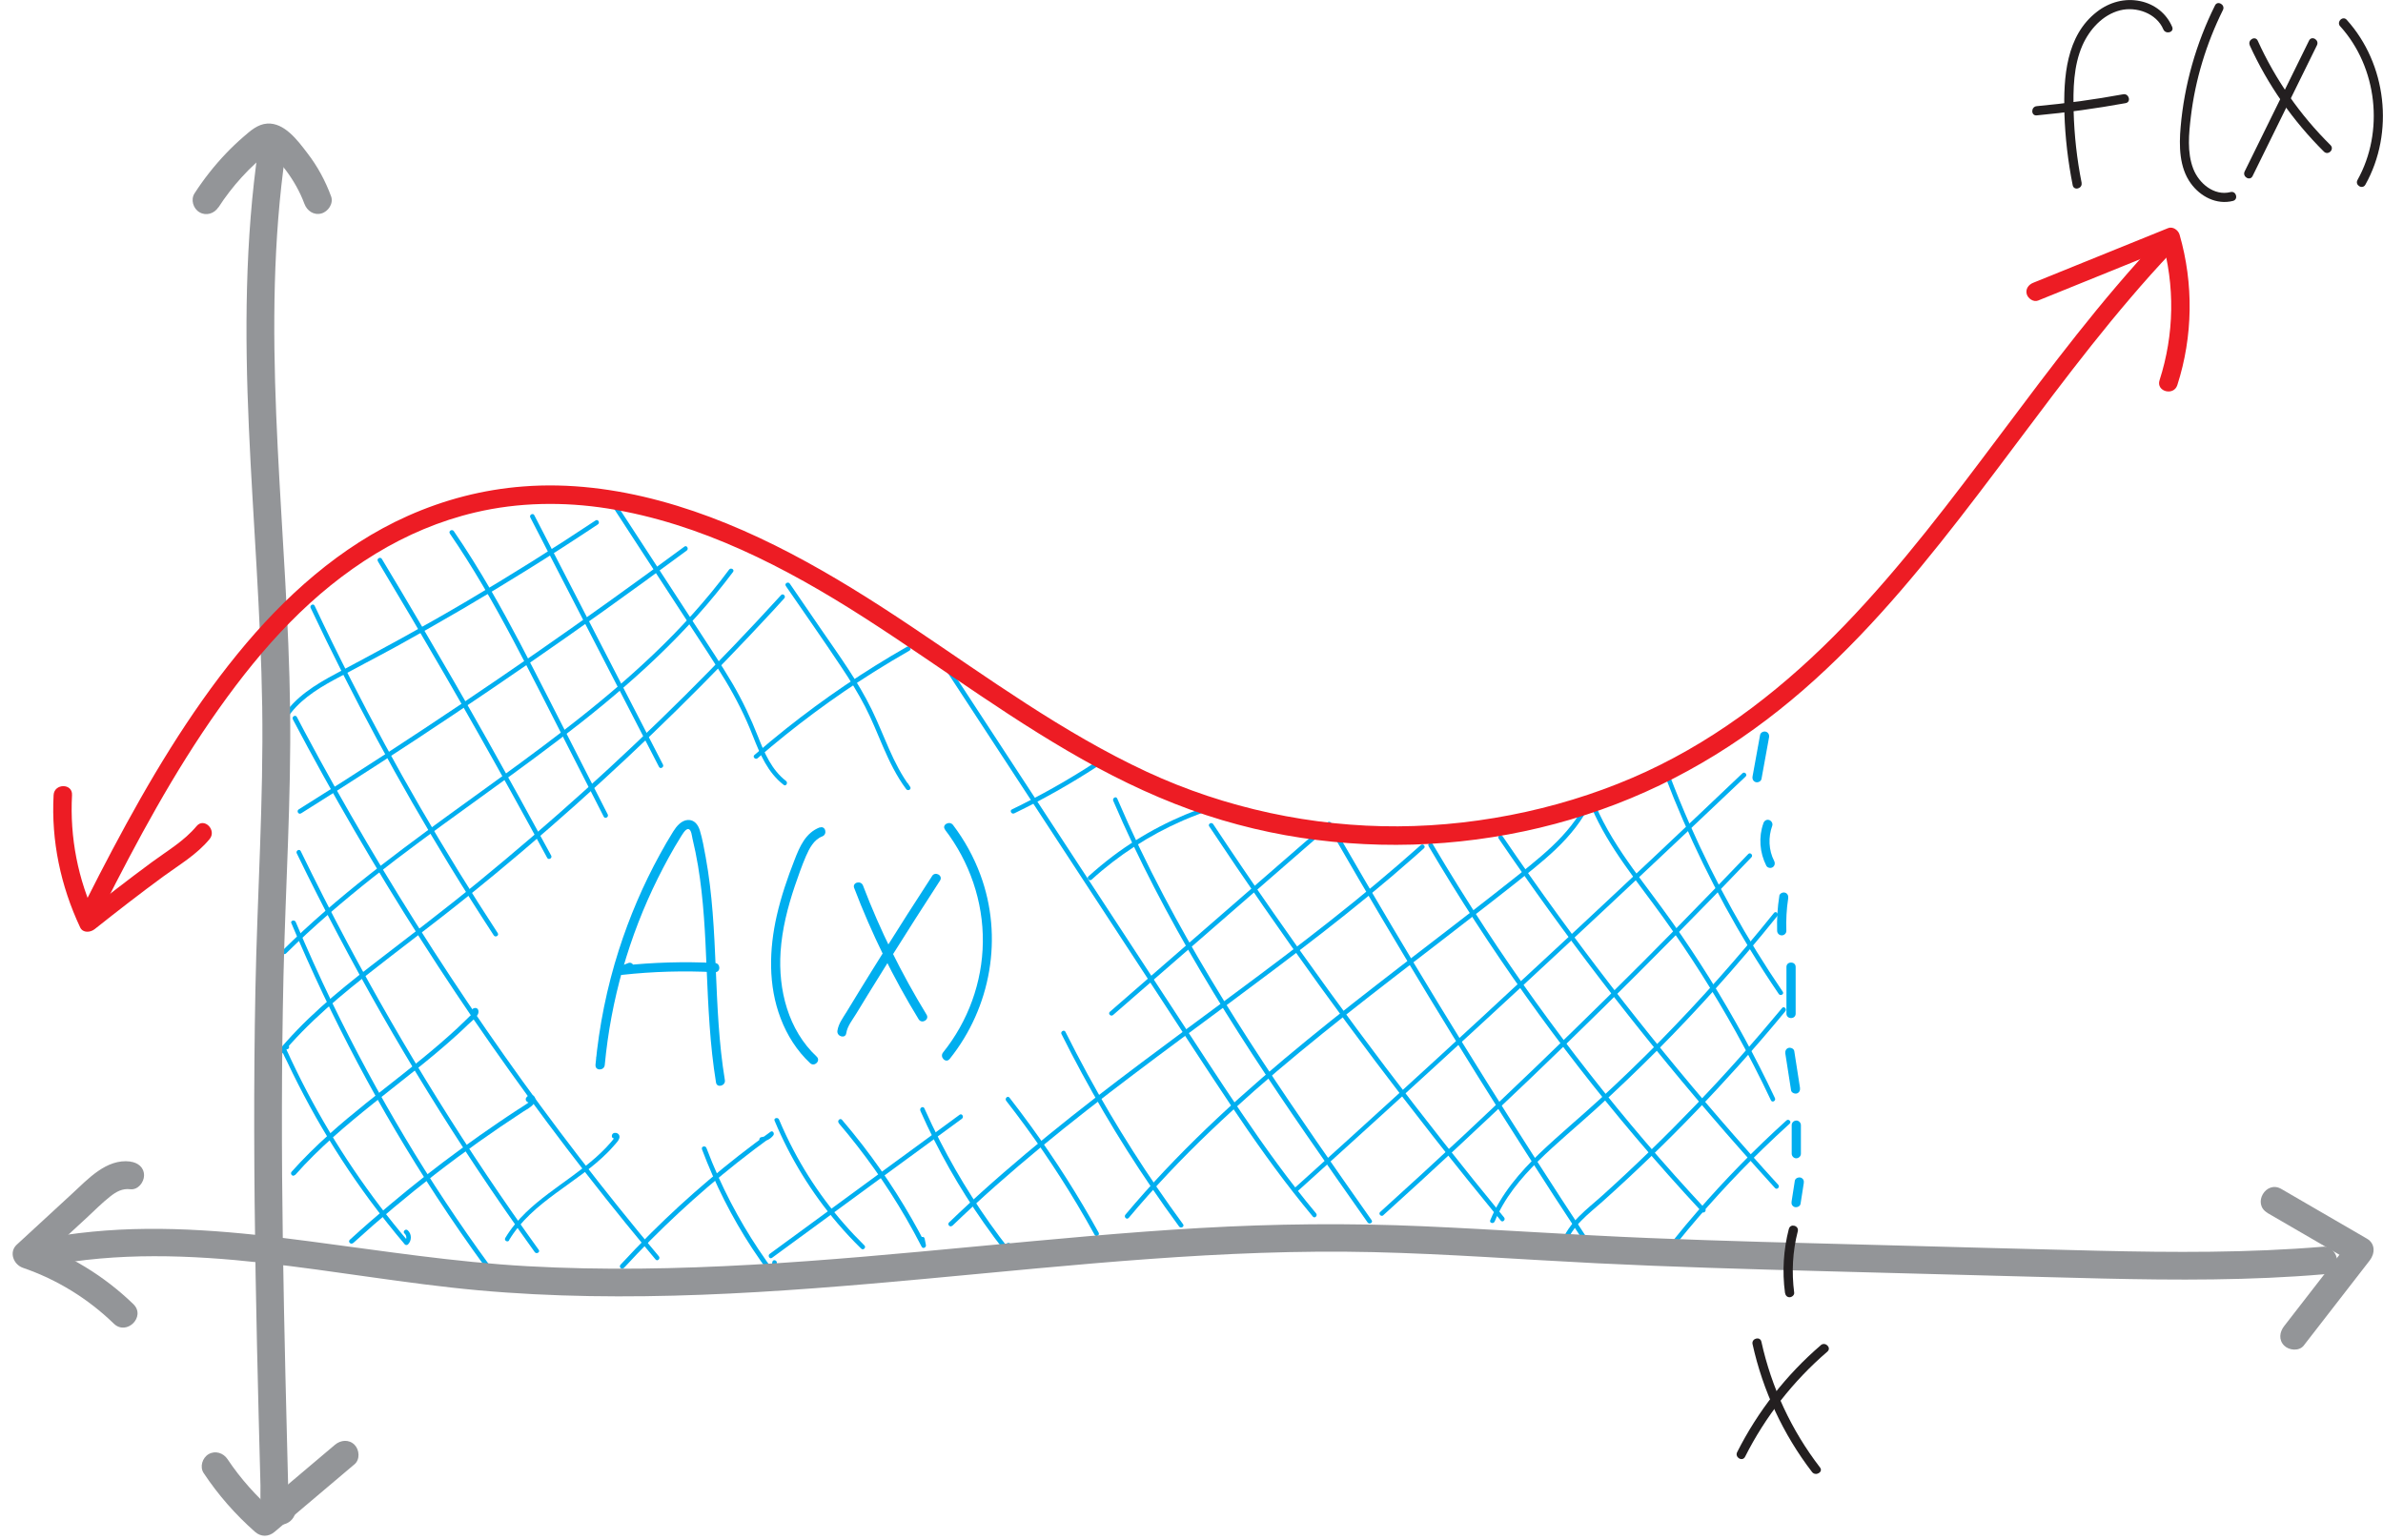 <?xml version="1.0" encoding="UTF-8"?>
<svg id="Layer_2" data-name="Layer 2" xmlns="http://www.w3.org/2000/svg" viewBox="0 0 258.73 167.27">
  <defs>
    <style>
      .cls-1 {
        fill: #231f20;
      }

      .cls-2 {
        fill: #ed1c24;
      }

      .cls-3 {
        fill: #00aeef;
      }

      .cls-4 {
        fill: #939598;
      }
    </style>
  </defs>
  <g id="Layer_1-2" data-name="Layer 1">
    <g>
      <g>
        <path class="cls-3" d="M64.73,114.87c-.02.26-.05.52-.07.79-.06.64.94.64,1,0,.66-7.05,2.63-13.98,5.78-20.31.76-1.52,1.57-3.02,2.47-4.46.13-.2.53-.94.85-.85.31.08.36.76.42,1.01.24.99.44,1.99.61,3,.61,3.68.78,7.42.93,11.14.18,4.14.35,8.28,1.02,12.37.1.63,1.07.36.96-.27-1.32-8.01-.62-16.21-2.08-24.2-.18-.97-.35-1.98-.64-2.92-.19-.61-.6-1.16-1.3-1.12s-1.23.68-1.58,1.24c-.51.81-.99,1.65-1.45,2.49-1.82,3.31-3.31,6.8-4.46,10.39-1.3,4.06-2.14,8.25-2.54,12.49h1c.02-.26.05-.52.07-.79.06-.64-.94-.64-1,0h0Z"/>
        <path class="cls-3" d="M68.21,104.59l-.79.3c-.48.18-.47,1.05.13.98,3.35-.37,6.71-.46,10.07-.29.64.03.64-.97,0-1-3.36-.17-6.73-.07-10.07.29l.13.98.79-.3c.6-.23.34-1.19-.27-.96h0Z"/>
        <path class="cls-3" d="M89.01,89.85c-1.55.59-2.19,2.1-2.75,3.55-.77,1.96-1.45,3.97-1.92,6.02-.84,3.68-.95,7.6.42,11.18.7,1.84,1.76,3.51,3.2,4.86.47.44,1.18-.27.71-.71-3.1-2.9-4.19-7.26-3.92-11.39.16-2.44.77-4.84,1.55-7.15.37-1.08.75-2.17,1.2-3.22.37-.85.86-1.81,1.78-2.16.59-.23.34-1.19-.27-.96h0Z"/>
        <path class="cls-3" d="M92.74,96.43c1.89,4.96,4.23,9.73,7,14.26.34.55,1.2.05.86-.5-2.72-4.45-5.04-9.14-6.9-14.02-.23-.6-1.19-.34-.96.27h0Z"/>
        <path class="cls-3" d="M101.2,95.14c-1.81,2.79-3.61,5.59-5.37,8.41-.86,1.38-1.72,2.75-2.57,4.14-.45.73-.89,1.45-1.33,2.18-.41.67-.89,1.29-1.01,2.07-.09.63.87.9.96.27.12-.79.69-1.47,1.1-2.15s.85-1.38,1.27-2.08c.85-1.38,1.71-2.76,2.57-4.14,1.73-2.75,3.47-5.49,5.24-8.21.35-.54-.51-1.04-.86-.5h0Z"/>
        <path class="cls-3" d="M102.6,90.1c2.67,3.49,4.16,7.8,4.11,12.2s-1.61,8.62-4.32,12c-.4.5.3,1.21.71.71,4.5-5.6,5.85-13.26,3.34-20.02-.72-1.94-1.72-3.75-2.97-5.4-.39-.5-1.26,0-.86.5h0Z"/>
      </g>
      <g>
        <path class="cls-3" d="M191.1,79.81l-.82,4.51c-.05.27.07.54.35.62.24.07.57-.08.62-.35l.82-4.51c.05-.27-.07-.54-.35-.62-.24-.07-.57.08-.62.35h0Z"/>
        <path class="cls-3" d="M191.46,89.4c-.54,1.5-.41,3.19.31,4.61.12.24.46.31.68.18.24-.14.3-.44.18-.68-.61-1.19-.66-2.59-.21-3.84.09-.25-.1-.55-.35-.62-.28-.08-.52.09-.62.35h0Z"/>
        <path class="cls-3" d="M193.19,97.29c-.2,1.25-.28,2.52-.24,3.79,0,.27.22.5.5.5s.51-.23.5-.5c-.04-1.18.02-2.36.2-3.52.04-.27-.07-.54-.35-.62-.24-.07-.57.08-.62.35h0Z"/>
        <path class="cls-3" d="M193.96,105.01v5.07c0,.64,1,.64,1,0v-5.07c0-.64-1-.64-1,0h0Z"/>
        <path class="cls-3" d="M193.84,114.42l.62,3.98c.04.27.38.41.62.35.28-.08.39-.35.35-.62l-.62-3.98c-.04-.27-.38-.41-.62-.35-.28.08-.39.35-.35.62h0Z"/>
        <path class="cls-3" d="M194.53,122.19v3.1c0,.26.23.51.5.5s.5-.22.5-.5v-3.1c0-.26-.23-.51-.5-.5s-.5.22-.5.5h0Z"/>
        <path class="cls-3" d="M194.87,128.23l-.35,2.24c-.02.14-.02.26.05.39.06.1.18.2.3.23.24.05.57-.07.62-.35l.35-2.24c.02-.14.02-.26-.05-.39-.06-.1-.18-.2-.3-.23-.24-.05-.57.07-.62.35h0Z"/>
      </g>
      <g>
        <path class="cls-3" d="M102.29,72.14l7.86,12.02c2.62,4.01,5.24,8.01,7.86,12.02s5.24,8.01,7.86,12.02,5.08,7.81,7.67,11.68,5.09,7.41,7.91,10.91c.36.44.72.89,1.09,1.33.21.25.56-.11.35-.35-2.9-3.48-5.55-7.16-8.09-10.91s-5.09-7.69-7.61-11.55-5.22-7.98-7.83-11.97l-7.83-11.97-7.86-12.02-.96-1.46c-.18-.27-.61-.02-.43.25h0Z"/>
        <path class="cls-3" d="M131.3,89.76c3.85,5.8,7.81,11.52,11.88,17.16s8.19,11.1,12.45,16.53c2.41,3.07,4.85,6.1,7.32,9.11.2.25.56-.11.35-.35-4.4-5.36-8.7-10.81-12.89-16.34-4.15-5.49-8.19-11.05-12.12-16.7-2.23-3.2-4.42-6.42-6.57-9.67-.18-.27-.61-.02-.43.25h0Z"/>
        <path class="cls-3" d="M155.11,91.9c3.29,5.58,6.82,11.01,10.57,16.29,3.73,5.24,7.67,10.32,11.83,15.23,2.35,2.78,4.78,5.51,7.26,8.18.22.24.57-.12.35-.35-4.4-4.72-8.6-9.63-12.58-14.71-3.98-5.07-7.74-10.3-11.27-15.69-1.98-3.02-3.89-6.09-5.73-9.21-.16-.28-.6-.03-.43.25h0Z"/>
        <path class="cls-3" d="M180.76,84.22c2.47,6.5,5.54,12.78,9.15,18.73,1.03,1.69,2.1,3.36,3.22,5,.18.26.61.01.43-.25-3.91-5.73-7.29-11.82-10.09-18.16-.79-1.79-1.53-3.61-2.23-5.44-.11-.3-.6-.17-.48.13h0Z"/>
        <path class="cls-3" d="M172.8,87.7c1.88,4.4,5.01,8.07,7.77,11.92,2.87,3.99,5.5,8.14,7.89,12.43,1.35,2.44,2.63,4.92,3.82,7.45.14.29.57.04.43-.25-2.11-4.47-4.48-8.81-7.09-13-1.3-2.08-2.66-4.13-4.08-6.13s-2.84-3.84-4.24-5.77c-1.56-2.17-3.02-4.43-4.07-6.89-.13-.29-.56-.04-.43.25h0Z"/>
        <path class="cls-3" d="M162.71,91.06c3.55,5.21,7.24,10.32,11.07,15.32s7.77,9.86,11.85,14.62c2.32,2.71,4.69,5.38,7.09,8.02.22.24.57-.12.35-.35-4.25-4.66-8.37-9.43-12.36-14.32s-7.8-9.83-11.5-14.91c-2.07-2.84-4.09-5.72-6.07-8.63-.18-.26-.61-.01-.43.25h0Z"/>
        <path class="cls-3" d="M144.97,91.06c3.32,5.76,6.71,11.48,10.16,17.17,3.45,5.69,6.97,11.33,10.56,16.94,2.01,3.15,4.04,6.28,6.1,9.4.18.27.61.02.43-.25-3.66-5.56-7.25-11.16-10.78-16.8s-6.99-11.32-10.38-17.04c-1.9-3.21-3.79-6.43-5.65-9.66-.16-.28-.59-.03-.43.25h0Z"/>
        <path class="cls-3" d="M120.87,86.97c2.74,6.41,5.99,12.58,9.53,18.57s7.41,11.84,11.37,17.59c2.22,3.23,4.47,6.43,6.72,9.63.18.26.62.01.43-.25-4.02-5.72-8.03-11.44-11.86-17.28s-7.46-11.78-10.71-17.95c-1.82-3.45-3.51-6.97-5.05-10.56-.13-.3-.56-.04-.43.25h0Z"/>
        <path class="cls-3" d="M115.25,112.3c2.88,5.77,6.14,11.34,9.77,16.66.97,1.43,1.97,2.84,3,4.24.19.26.62,0,.43-.25-3.82-5.2-7.29-10.65-10.38-16.31-.82-1.51-1.62-3.04-2.39-4.58-.14-.29-.58-.03-.43.25h0Z"/>
        <path class="cls-3" d="M109.25,119.55c2.79,3.58,5.36,7.33,7.69,11.23.66,1.1,1.29,2.21,1.91,3.33.16.28.59.03.43-.25-2.21-4-4.66-7.86-7.35-11.56-.76-1.05-1.54-2.08-2.33-3.1-.2-.25-.55.1-.35.35h0Z"/>
        <path class="cls-3" d="M99.92,120.62c1.9,4.29,4.22,8.38,6.92,12.22.76,1.09,1.55,2.15,2.37,3.19.15.19.41,0,.43-.18.02-.21.05-.42.07-.63.04-.32-.46-.32-.5,0-.02.21-.05.42-.07.63l.43-.18c-2.87-3.66-5.39-7.6-7.51-11.75-.6-1.17-1.16-2.36-1.7-3.56-.13-.29-.56-.04-.43.25h0Z"/>
        <path class="cls-3" d="M91.05,121.96c2.74,3.21,5.19,6.66,7.31,10.31.6,1.03,1.16,2.07,1.71,3.13.14.26.51.07.46-.19-.05-.23-.09-.47-.14-.7-.06-.32-.55-.18-.48.13.05.23.09.47.14.7l.46-.19c-1.95-3.79-4.24-7.4-6.84-10.77-.73-.94-1.48-1.87-2.25-2.77-.21-.24-.56.11-.35.35h0Z"/>
        <path class="cls-3" d="M84.1,121.71c1.69,4.05,4,7.82,6.85,11.16.81.95,1.66,1.86,2.55,2.73.23.23.58-.13.35-.35-3.08-3.03-5.69-6.52-7.7-10.35-.57-1.08-1.09-2.19-1.57-3.32-.12-.29-.61-.16-.48.13h0Z"/>
        <path class="cls-3" d="M76.21,124.8c1.42,3.77,3.24,7.39,5.45,10.76.64.97,1.3,1.92,2,2.85.11.15.41.17.46-.06.07-.39.15-.79.22-1.18.06-.31-.42-.45-.48-.13-.07.39-.15.79-.22,1.18l.46-.06c-2.39-3.2-4.43-6.65-6.07-10.28-.48-1.06-.92-2.13-1.33-3.21-.11-.3-.6-.17-.48.13h0Z"/>
        <path class="cls-3" d="M31.79,78.11c2.15,4.08,4.39,8.12,6.71,12.11s4.73,7.95,7.22,11.85,5.03,7.71,7.67,11.48,5.36,7.51,8.16,11.18,5.62,7.22,8.54,10.74c.36.44.73.87,1.09,1.31.21.25.56-.11.35-.35-2.96-3.53-5.84-7.12-8.65-10.77s-5.5-7.31-8.14-11.05-5.23-7.58-7.72-11.44-4.89-7.76-7.22-11.72-4.6-8-6.77-12.07c-.27-.5-.54-1.01-.8-1.52-.15-.28-.58-.03-.43.25h0Z"/>
        <path class="cls-3" d="M32.22,92.67c2.87,5.91,5.94,11.73,9.2,17.44s6.71,11.3,10.35,16.78c2.04,3.07,4.14,6.1,6.29,9.09.19.26.62,0,.43-.25-3.84-5.33-7.51-10.79-10.98-16.37-3.47-5.58-6.76-11.28-9.85-17.08-1.73-3.25-3.4-6.54-5.01-9.85-.14-.29-.57-.04-.43.25h0Z"/>
        <path class="cls-3" d="M31.64,100.27c2.18,5.18,4.58,10.25,7.21,15.21s5.48,9.77,8.54,14.46c1.71,2.62,3.49,5.19,5.33,7.71.19.26.62,0,.43-.25-3.27-4.48-6.34-9.1-9.18-13.86s-5.51-9.7-7.94-14.72c-1.38-2.86-2.69-5.76-3.92-8.69-.12-.29-.61-.16-.48.13h0Z"/>
        <path class="cls-3" d="M31.39,113.65c-.07-.23-.29-.34-.5-.2s-.3.48-.23.73c.11.36.33.73.49,1.07.21.44.41.87.63,1.31.79,1.6,1.62,3.18,2.5,4.74,1.78,3.14,3.75,6.17,5.89,9.07,1.21,1.63,2.47,3.22,3.78,4.77.09.1.26.09.35,0,.42-.42.41-1.13-.03-1.53-.24-.22-.59.14-.35.35s.27.59.03.83h.35c-4.23-4.98-7.9-10.41-10.94-16.19-.42-.79-.82-1.59-1.21-2.39-.2-.4-.39-.8-.58-1.21-.09-.2-.19-.4-.28-.61-.04-.1-.11-.2-.14-.3-.04-.05-.05-.1-.02-.16.07-.11,0-.16-.23-.15.1.3.58.17.48-.13h0Z"/>
        <path class="cls-3" d="M85.32,63.64c2.02,2.94,4.07,5.85,6.04,8.82.93,1.39,1.81,2.81,2.58,4.3.72,1.4,1.3,2.86,1.92,4.3.7,1.62,1.47,3.22,2.53,4.64.19.25.61.02.43-.25-.08-.13-.16-.25-.25-.38-.17-.27-.61-.02-.43.25.08.13.16.25.25.38l.43-.25c-1.9-2.54-2.81-5.61-4.19-8.42-1.49-3.05-3.5-5.81-5.42-8.6l-3.46-5.05c-.18-.26-.61-.01-.43.25h0Z"/>
        <path class="cls-3" d="M66.7,55.3c2.73,4.19,5.45,8.37,8.18,12.56,1.31,2.01,2.64,4,3.88,6.05,1.16,1.93,2.16,3.91,2.98,6.01.78,1.98,1.61,3.98,3.35,5.32.25.2.5-.24.25-.43-1.55-1.19-2.34-3.03-3.03-4.79-.79-2.01-1.7-3.94-2.79-5.8-1.2-2.03-2.51-4-3.8-5.98l-4.02-6.17-4.57-7.01c-.17-.27-.61-.02-.43.25h0Z"/>
        <path class="cls-3" d="M57.58,56.2c3.63,7.03,7.25,14.06,10.88,21.09l3.09,5.99c.15.29.58.03.43-.25-3.63-7.03-7.25-14.06-10.88-21.09l-3.09-5.99c-.15-.29-.58-.03-.43.25h0Z"/>
        <path class="cls-3" d="M48.83,57.93c2.52,3.67,4.73,7.53,6.82,11.46s4.19,8.12,6.27,12.19c1.21,2.37,2.42,4.74,3.63,7.11.15.29.58.03.43-.25-2.14-4.2-4.29-8.41-6.43-12.61-2.02-3.96-4.05-7.93-6.28-11.78-1.26-2.17-2.58-4.3-4-6.37-.18-.26-.61-.01-.43.25h0Z"/>
        <path class="cls-3" d="M41.03,60.96c2.48,4.13,4.92,8.27,7.33,12.44s4.8,8.4,7.14,12.62c1.31,2.37,2.62,4.75,3.91,7.14.15.28.59.03.43-.25-2.29-4.23-4.62-8.45-6.98-12.64s-4.79-8.4-7.24-12.57c-1.37-2.34-2.76-4.67-4.16-7-.17-.28-.6-.02-.43.25h0Z"/>
        <path class="cls-3" d="M33.73,66.02c2.27,4.81,4.67,9.56,7.19,14.24s5.14,9.22,7.89,13.73c1.56,2.55,3.16,5.08,4.8,7.59.18.27.61.02.43-.25-2.91-4.45-5.7-8.98-8.37-13.58s-5.17-9.21-7.56-13.91c-1.36-2.67-2.68-5.36-3.95-8.06-.14-.29-.57-.04-.43.25h0Z"/>
        <path class="cls-3" d="M182.12,134.93c2.89-3.58,6-6.99,9.31-10.2.94-.92,1.91-1.81,2.88-2.7.24-.22-.12-.57-.35-.35-3.42,3.09-6.64,6.39-9.66,9.87-.86.99-1.71,2-2.53,3.03-.2.25.15.6.35.35h0Z"/>
        <path class="cls-3" d="M170.01,135.17c.62-2.01,2.49-3.35,3.99-4.69,1.73-1.55,3.43-3.13,5.1-4.74,3.33-3.21,6.54-6.54,9.63-9.98,1.74-1.94,3.45-3.92,5.11-5.94.2-.25-.15-.6-.35-.35-3,3.62-6.12,7.14-9.38,10.53s-6.6,6.64-10.08,9.78c-1.68,1.52-3.81,3-4.51,5.26-.1.31.39.44.48.13h0Z"/>
        <path class="cls-3" d="M162.28,132.66c1.04-2.54,2.81-4.68,4.75-6.59s4.19-3.77,6.27-5.66c4.54-4.13,8.87-8.48,12.97-13.05,2.3-2.56,4.53-5.18,6.69-7.87.2-.25-.15-.6-.35-.35-3.88,4.83-8,9.46-12.34,13.88-2.16,2.19-4.37,4.33-6.64,6.41-2.13,1.96-4.37,3.81-6.47,5.82s-4.2,4.44-5.36,7.27c-.12.3.36.43.48.13h0Z"/>
        <path class="cls-3" d="M150.2,131.96c5.39-4.87,10.71-9.82,15.96-14.84s10.37-10.07,15.44-15.21c2.88-2.91,5.73-5.85,8.56-8.81.22-.23-.13-.59-.35-.35-5.02,5.25-10.11,10.44-15.28,15.54s-10.35,10.09-15.63,15.02c-2.99,2.79-6.01,5.56-9.05,8.31-.24.22.12.57.35.35h0Z"/>
        <path class="cls-3" d="M140.87,129.38c3.21-2.89,6.4-5.79,9.59-8.69s6.37-5.82,9.55-8.74,6.34-5.85,9.5-8.79,6.31-5.89,9.45-8.84,6.28-5.92,9.41-8.89c.39-.37.77-.74,1.16-1.1.23-.22-.12-.58-.35-.35-3.13,2.98-6.26,5.94-9.4,8.9s-6.29,5.91-9.45,8.85-6.32,5.87-9.49,8.8-6.35,5.84-9.54,8.75-6.38,5.81-9.59,8.7c-.4.36-.79.72-1.19,1.07-.24.22.11.57.35.35h0Z"/>
        <path class="cls-3" d="M122.54,132.27c2.77-3.31,5.75-6.45,8.87-9.43s6.35-5.81,9.67-8.55,6.76-5.45,10.19-8.1,6.86-5.27,10.27-7.93c1.69-1.32,3.39-2.64,5.05-4s3.2-2.74,4.49-4.42c.31-.41.61-.83.88-1.27.17-.27-.26-.52-.43-.25-1.13,1.8-2.63,3.31-4.23,4.68s-3.31,2.7-4.99,4.02c-3.41,2.68-6.87,5.31-10.3,7.96s-6.78,5.25-10.1,7.97-6.6,5.53-9.74,8.48-6.14,6.02-8.95,9.27c-.35.4-.69.8-1.03,1.21-.21.25.15.6.35.35h0Z"/>
        <path class="cls-3" d="M103.4,133.12c3.08-2.97,6.29-5.79,9.58-8.51s6.67-5.34,10.08-7.92,6.84-5.1,10.26-7.64,6.84-5.1,10.21-7.72,6.69-5.33,9.9-8.16c.39-.34.78-.69,1.17-1.04.24-.22-.11-.57-.35-.35-3.19,2.85-6.48,5.58-9.84,8.23s-6.78,5.22-10.22,7.77-6.86,5.07-10.27,7.63-6.79,5.16-10.09,7.85-6.55,5.49-9.66,8.42c-.38.36-.76.72-1.13,1.08-.23.22.12.58.35.35h0Z"/>
        <path class="cls-3" d="M83.82,136.6c5.36-3.93,10.73-7.86,16.09-11.79l4.53-3.32c.26-.19,0-.62-.25-.43-5.36,3.93-10.73,7.86-16.09,11.79l-4.53,3.32c-.26.19,0,.62.25.43h0Z"/>
        <path class="cls-3" d="M67.73,137.71c3.8-4.13,7.93-7.97,12.33-11.46,1.26-1,2.55-1.97,3.85-2.91l-.3-.39c-.23.3-.55.5-.93.54-.32.03-.32.54,0,.5.51-.06.96-.28,1.28-.69.16-.2-.05-.57-.3-.39-4.6,3.31-8.95,6.99-12.97,10.99-1.13,1.12-2.24,2.28-3.32,3.45-.22.24.14.59.35.35h0Z"/>
        <path class="cls-3" d="M55.27,134.68c2.53-4.21,7.37-6.15,10.73-9.55.24-.25.48-.5.7-.76.19-.22.46-.48.54-.76.18-.65-.82-.81-.81-.22,0,.32.5.32.5,0l-.1.12c-.06-.05-.09-.05-.1.02-.06.04-.11.16-.16.22-.07.09-.15.18-.22.27-.18.21-.36.41-.55.61-.37.39-.76.75-1.16,1.11-.82.72-1.69,1.38-2.56,2.02-1.7,1.25-3.46,2.44-4.98,3.91-.86.83-1.63,1.75-2.24,2.77-.17.28.27.53.43.25h0Z"/>
        <path class="cls-3" d="M38.34,135c2.88-2.62,5.86-5.12,8.93-7.5s6.25-4.63,9.51-6.76c.38-.25.87-.48,1.15-.85.18-.24.29-.66.01-.88-.44-.35-1.23.32-.66.68.27.17.52-.26.25-.43-.22-.14.09.33.1.15,0-.03-.04.07-.05.09-.08.16-.23.27-.38.37-.35.24-.71.46-1.07.69-.68.44-1.35.9-2.02,1.35-1.37.93-2.73,1.89-4.07,2.87-2.67,1.95-5.27,3.99-7.79,6.12-1.45,1.22-2.87,2.46-4.27,3.74-.24.22.12.57.35.35h0Z"/>
        <path class="cls-3" d="M32.05,127.6c2.57-2.91,5.54-5.41,8.56-7.83s6.14-4.77,9.01-7.38c.4-.36.79-.73,1.17-1.1.35-.33.81-.68,1.07-1.09.18-.29.11-.8-.33-.73-.33.06-.47.44-.18.64.27.18.52-.25.25-.43l-.04-.03.11.15c-.02-.07-.58.48-.64.53-.15.15-.3.3-.46.45-.31.3-.62.59-.93.89-.63.58-1.27,1.15-1.92,1.71-1.3,1.12-2.64,2.2-3.99,3.27-2.69,2.13-5.42,4.22-7.98,6.52-1.43,1.29-2.81,2.64-4.09,4.08-.21.24.14.6.35.35h0Z"/>
        <path class="cls-3" d="M29.34,116.07c2.82-3.81,6.41-6.96,10.11-9.89s7.73-5.92,11.52-8.98,7.74-6.41,11.49-9.76,7.39-6.76,10.96-10.27,7.08-7.14,10.49-10.83c.42-.45.83-.9,1.24-1.36.22-.24-.14-.59-.35-.35-3.39,3.72-6.86,7.35-10.42,10.89s-7.24,7.03-10.99,10.41-7.55,6.64-11.44,9.83-7.73,6.08-11.62,9.09-7.4,5.95-10.4,9.63c-.35.44-.7.88-1.03,1.33-.19.26.24.51.43.25h0Z"/>
        <path class="cls-3" d="M31.06,103.54c2.98-2.94,6.16-5.66,9.44-8.26s6.68-5.07,10.07-7.52,6.77-4.88,10.09-7.41,6.52-5.13,9.57-7.95,5.89-5.82,8.44-9.09c.31-.4.61-.8.92-1.2.19-.26-.24-.51-.43-.25-2.48,3.34-5.29,6.42-8.3,9.28s-6.16,5.48-9.42,8-6.7,5.01-10.09,7.46-6.73,4.87-10.01,7.41-6.5,5.22-9.52,8.1c-.37.36-.74.71-1.11,1.08-.23.23.12.58.35.35h0Z"/>
        <path class="cls-3" d="M32.69,88.33c5.59-3.5,11.13-7.09,16.61-10.76s10.91-7.42,16.28-11.25c3.01-2.15,6.01-4.33,8.98-6.53.26-.19,0-.62-.25-.43-5.31,3.92-10.67,7.77-16.09,11.53s-10.9,7.44-16.43,11.04c-3.1,2.02-6.22,4.01-9.36,5.97-.27.17-.02.6.25.43h0Z"/>
        <path class="cls-3" d="M31.1,78.11c1.22-1.93,3.17-3.19,5.13-4.26,2.28-1.24,4.58-2.42,6.86-3.67,4.76-2.62,9.46-5.37,14.07-8.24,2.61-1.62,5.19-3.29,7.75-4.99.27-.18.02-.61-.25-.43-4.58,3.05-9.25,5.97-13.99,8.77s-9.43,5.33-14.22,7.88c-2.21,1.18-4.42,2.53-5.79,4.7-.17.27.26.52.43.25h0Z"/>
        <path class="cls-3" d="M120.85,110.23l18.46-16.06,5.18-4.51c.24-.21-.11-.56-.35-.35-6.15,5.35-12.31,10.71-18.46,16.06l-5.18,4.51c-.24.21.11.56.35.35h0Z"/>
        <path class="cls-3" d="M118.53,95.52c2.92-2.66,6.28-4.83,9.9-6.41,1.04-.45,2.11-.85,3.19-1.2.22-.07.25-.43,0-.48-.24-.05-.47-.1-.71-.15-.31-.07-.45.41-.13.48.24.05.47.1.71.15v-.48c-3.83,1.25-7.45,3.12-10.67,5.55-.91.69-1.79,1.42-2.64,2.19-.24.22.12.57.35.35h0Z"/>
        <path class="cls-3" d="M110.12,88.33c3.1-1.5,6.11-3.2,9-5.08.27-.18.02-.61-.25-.43-2.89,1.88-5.9,3.58-9,5.08-.29.14-.04.57.25.43h0Z"/>
        <path class="cls-3" d="M82.26,82.34c3.97-3.44,8.19-6.58,12.64-9.38,1.26-.79,2.54-1.56,3.84-2.3.28-.16.03-.59-.25-.43-4.6,2.62-8.99,5.6-13.14,8.9-1.17.93-2.31,1.88-3.44,2.86-.24.21.11.56.35.35h0Z"/>
      </g>
    </g>
    <g>
      <path class="cls-4" d="M23.72,22.52c.75-1.16,1.59-2.25,2.52-3.27.49-.54,1-1.06,1.54-1.55.46-.43,1.1-.84,1.48-1.27-.09.1-.24-.18-.03.07.06.07.38.37.53.53.46.47.9.96,1.3,1.49.82,1.1,1.51,2.32,1.99,3.61.28.76,1.02,1.28,1.85,1.05.73-.2,1.33-1.08,1.05-1.85-.63-1.71-1.48-3.28-2.6-4.73-1.02-1.33-2.46-3.3-4.34-3.18-1.04.07-1.83.79-2.58,1.44-.66.57-1.29,1.17-1.89,1.8-1.27,1.33-2.42,2.79-3.42,4.34-.44.68-.14,1.66.54,2.05.73.43,1.61.14,2.05-.54h0Z"/>
      <path class="cls-4" d="M22.11,159.97c1.57,2.37,3.45,4.51,5.58,6.39.65.57,1.47.55,2.12,0,2.89-2.45,5.79-4.89,8.68-7.34.62-.52.54-1.58,0-2.12-.61-.61-1.5-.52-2.12,0-2.89,2.45-5.79,4.89-8.68,7.34h2.12c-1.94-1.71-3.68-3.63-5.11-5.78-.45-.67-1.32-.96-2.05-.54-.67.39-.99,1.37-.54,2.05h0Z"/>
      <path class="cls-4" d="M28.06,16.01c-1.47,10.07-1.49,20.25-1.04,30.4s1.3,20.24,1.45,30.38-.54,20.46-.74,30.69-.15,20.57.02,30.85c.09,5.1.2,10.2.33,15.3.06,2.57.13,5.14.2,7.71.03,1.15-.19,2.71.66,3.62.96,1.04,2.74.79,3.13-.66s-1.08-2.65-2.44-1.97c-.73.36-.93,1.39-.54,2.05.43.74,1.32.9,2.05.54l.08-.04-.76.2h.07c-.25-.06-.5-.13-.76-.2l.05.04-.54-.54.4-1.56.76-.2c.1,0,.95.59.9.72.02-.04-.01-.23-.01-.27-.01-.29-.02-.58-.02-.87-.02-.62-.03-1.24-.05-1.87-.03-1.2-.06-2.4-.09-3.61-.06-2.45-.12-4.89-.18-7.34-.11-4.81-.21-9.62-.28-14.43-.14-9.66-.15-19.33.07-28.99s.84-19.21.72-28.83-.88-19.03-1.35-28.54-.64-18.99.4-28.44c.12-1.12.27-2.25.43-3.37.12-.8-.2-1.61-1.05-1.85-.71-.19-1.73.24-1.85,1.05h0Z"/>
    </g>
    <g>
      <path class="cls-4" d="M4.99,137.5c15.59-3.05,31.37,1.21,46.89,2.62,16.19,1.47,32.45.25,48.59-1.24,16.16-1.49,32.35-3.28,48.61-2.9,8.11.19,16.2.81,24.3,1.21,8.09.4,16.19.63,24.29.85s16.32.43,24.48.65,16.13.44,24.18.08c1.97-.09,3.94-.21,5.91-.38.81-.07,1.5-.64,1.5-1.5,0-.76-.69-1.57-1.5-1.5-8.12.68-16.28.63-24.42.44s-16.31-.43-24.47-.64-16.19-.41-24.28-.74c-8.18-.33-16.36-.92-24.54-1.28s-16.16-.27-24.23.19-16.28,1.25-24.4,2.01c-16.14,1.52-32.37,3.04-48.6,2.14-7.94-.44-15.78-1.67-23.65-2.7-7.82-1.03-15.75-1.82-23.63-1.05-1.96.19-3.9.47-5.83.85-.8.16-1.25,1.11-1.05,1.85.23.83,1.05,1.2,1.85,1.05h0Z"/>
      <path class="cls-4" d="M14.15,126.14c-2.6-.33-4.61,1.92-6.34,3.51-2,1.84-3.99,3.68-5.99,5.52-.88.81-.35,2.16.66,2.51,3.7,1.27,7.08,3.35,9.88,6.07,1.39,1.34,3.51-.77,2.12-2.12-3.19-3.09-7.01-5.4-11.21-6.84l.66,2.51c1.82-1.67,3.63-3.34,5.45-5.02.85-.78,1.67-1.63,2.58-2.34.68-.54,1.34-.89,2.18-.79s1.5-.76,1.5-1.5c0-.9-.69-1.4-1.5-1.5h0Z"/>
      <path class="cls-4" d="M246.17,131.72c3.1,1.8,6.2,3.6,9.3,5.4l-.3-2.36c-2.39,3.08-4.78,6.17-7.17,9.25-.5.64-.62,1.5,0,2.12.52.52,1.62.64,2.12,0,2.39-3.08,4.78-6.17,7.17-9.25.58-.75.62-1.82-.3-2.36l-9.3-5.4c-1.67-.97-3.18,1.62-1.51,2.59h0Z"/>
    </g>
    <g>
      <path class="cls-2" d="M5.82,86.35c-.27,4.97.77,9.87,2.88,14.36.3.64,1.11.56,1.57.2,2.46-1.95,4.94-3.88,7.48-5.74,1.74-1.27,3.61-2.36,5-4.04.82-.98-.59-2.4-1.41-1.41-1.35,1.62-3.17,2.67-4.85,3.91-2.58,1.9-5.11,3.87-7.63,5.86l1.57.2c-1.97-4.17-2.86-8.75-2.61-13.35.07-1.29-1.93-1.28-2,0h0Z"/>
      <path class="cls-2" d="M221.28,32.64c4.89-1.98,9.77-3.96,14.66-5.94l-1.23-.7c1.45,5.01,1.36,10.33-.24,15.29-.4,1.23,1.54,1.75,1.93.53,1.7-5.28,1.78-11.02.24-16.35-.14-.47-.72-.9-1.23-.7-4.89,1.98-9.77,3.96-14.66,5.94-.5.2-.85.67-.7,1.23.13.47.73.9,1.23.7h0Z"/>
      <path class="cls-2" d="M11.13,98.72c3.78-7.47,7.76-14.88,12.61-21.72s10.16-12.67,17.05-16.87c3.35-2.04,6.98-3.58,10.8-4.48,4.7-1.11,9.62-1.18,14.38-.43,10.1,1.6,19.36,6.4,27.87,11.86s16.49,11.54,25.36,16.31c4.3,2.31,8.79,4.28,13.47,5.67s9.08,2.15,13.72,2.5c9.26.7,18.71-.54,27.47-3.64s16.42-7.97,23.21-14.13c6.65-6.03,12.31-13.04,17.74-20.16s10.7-14.49,16.55-21.33c1.42-1.67,2.88-3.3,4.39-4.9.88-.94-.53-2.35-1.41-1.41-6.22,6.6-11.65,13.87-17.08,21.11-5.38,7.17-10.78,14.36-17.01,20.82s-13.33,12.08-21.5,15.87-17.7,5.9-26.96,5.95-18.73-1.95-27.27-5.92c-9.13-4.25-17.27-10.23-25.61-15.81s-17.35-10.95-27.26-13.62c-4.82-1.3-9.86-1.95-14.84-1.56-4.35.33-8.58,1.43-12.56,3.21-7.32,3.27-13.43,8.8-18.45,14.96-5.34,6.55-9.66,13.86-13.61,21.31-.95,1.79-1.87,3.58-2.78,5.39-.58,1.15,1.15,2.16,1.73,1.01h0Z"/>
    </g>
    <g>
      <path class="cls-1" d="M226.01,19.86c-.51-2.56-.8-5.16-.87-7.78-.06-2.39-.02-4.91.95-7.14.77-1.74,2.2-3.34,4.1-3.82,1.76-.44,3.95.32,4.69,2.07.25.58,1.21.33.96-.27-.62-1.47-1.92-2.48-3.48-2.8-1.68-.35-3.35.12-4.69,1.16-3.36,2.59-3.64,7.14-3.53,11.04.08,2.62.39,5.23.9,7.8.13.63,1.09.36.96-.27h0Z"/>
      <path class="cls-1" d="M221.13,12.53c3.24-.3,6.46-.75,9.66-1.33.63-.12.36-1.08-.27-.96-3.11.57-6.24,1-9.39,1.29-.64.06-.64,1.06,0,1h0Z"/>
      <path class="cls-1" d="M240.49.59c-2.05,4.12-3.33,8.6-3.73,13.19-.18,2.06-.16,4.39,1.1,6.13,1.04,1.44,2.8,2.36,4.58,1.91.62-.16.36-1.12-.27-.96-1.78.45-3.43-.95-4.04-2.53-.69-1.79-.48-3.81-.26-5.67.48-4.02,1.68-7.94,3.48-11.57.29-.57-.58-1.08-.86-.5h0Z"/>
      <path class="cls-1" d="M244.26,4.92c1.96,4.3,4.7,8.22,8.06,11.55.46.45,1.17-.25.71-.71-3.31-3.27-5.98-7.11-7.9-11.34-.27-.58-1.13-.08-.86.5h0Z"/>
      <path class="cls-1" d="M250.7,4.41c-2.33,4.74-4.66,9.48-6.99,14.21-.28.58.58,1.08.86.5,2.33-4.74,4.66-9.48,6.99-14.21.28-.58-.58-1.08-.86-.5h0Z"/>
      <path class="cls-1" d="M254.09,2.86c4.03,4.47,4.8,11.44,1.87,16.69-.31.56.55,1.07.86.5,3.16-5.65,2.31-13.1-2.03-17.9-.43-.48-1.14.23-.71.71h0Z"/>
    </g>
    <g>
      <path class="cls-1" d="M194.22,133.46c-.58,2.26-.73,4.61-.42,6.92.04.27.2.5.5.5.24,0,.54-.23.5-.5-.29-2.23-.17-4.48.39-6.66.16-.62-.8-.89-.96-.27h0Z"/>
      <g>
        <path class="cls-1" d="M190.28,145.97c1.11,5.04,3.32,9.8,6.46,13.89.39.5,1.26,0,.86-.5-3.1-4.03-5.27-8.69-6.36-13.65-.14-.63-1.1-.36-.96.27h0Z"/>
        <path class="cls-1" d="M197.69,146.09c-3.76,3.23-6.85,7.19-9.08,11.61-.29.57.57,1.08.86.5,2.2-4.36,5.23-8.23,8.93-11.41.49-.42-.22-1.12-.71-.71h0Z"/>
      </g>
    </g>
  </g>
</svg>